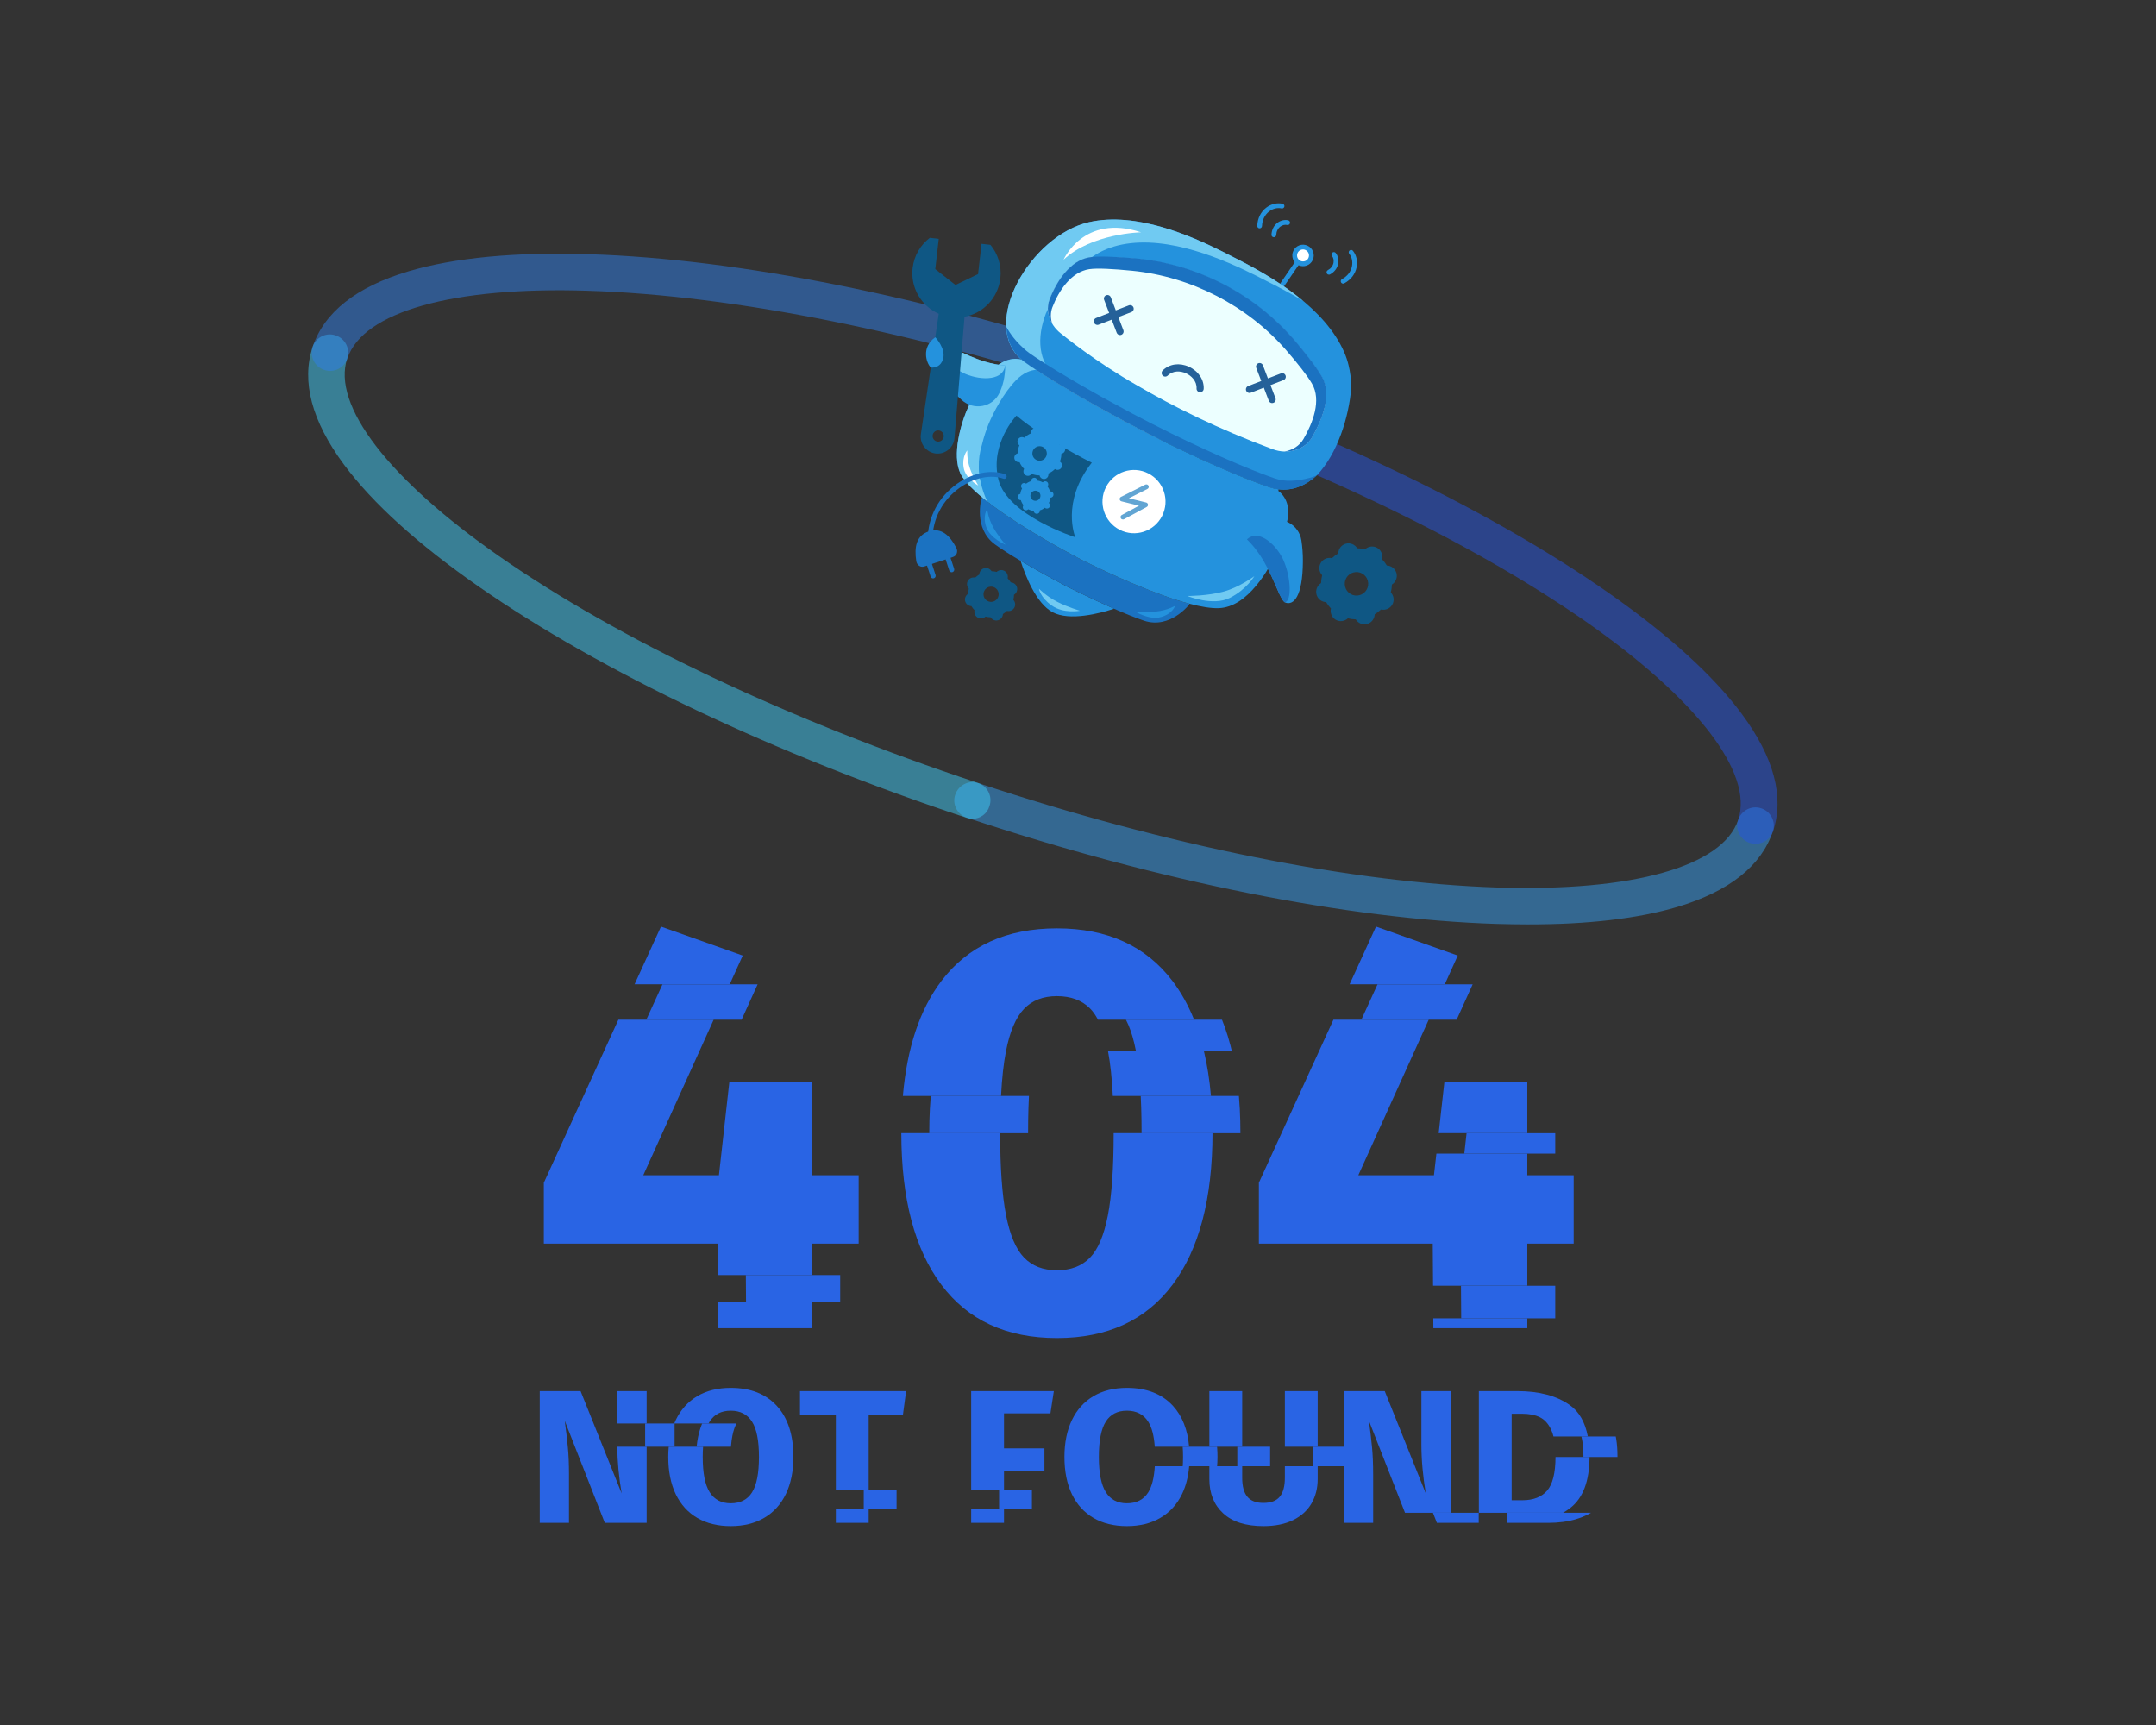 <svg xmlns="http://www.w3.org/2000/svg" xmlns:xlink="http://www.w3.org/1999/xlink" width="500" zoomAndPan="magnify" viewBox="0 0 375 300" height="400" preserveAspectRatio="xMidYMid meet" version="1.0"><rect x="0" y="0" width="375" height="300" fill="#333333" stroke="none"/><defs><filter x="0%" y="0%" width="100%" height="100%" id="id1"><feColorMatrix values="0 0 0 0 1 0 0 0 0 1 0 0 0 0 1 0 0 0 1 0" color-interpolation-filters="sRGB"/></filter><clipPath id="id2"><path d="M 94 161.145 L 150 161.145 L 150 231 L 94 231 Z M 94 161.145 " clip-rule="nonzero"/></clipPath><clipPath id="id3"><path d="M 156 161.145 L 211 161.145 L 211 233 L 156 233 Z M 156 161.145 " clip-rule="nonzero"/></clipPath><clipPath id="id4"><path d="M 218 161.145 L 274 161.145 L 274 231 L 218 231 Z M 218 161.145 " clip-rule="nonzero"/></clipPath><clipPath id="id5"><path d="M 93.852 241 L 113 241 L 113 265 L 93.852 265 Z M 93.852 241 " clip-rule="nonzero"/></clipPath><clipPath id="id6"><path d="M 116.016 241.094 L 138 241.094 L 138 265.395 L 116.016 265.395 Z M 116.016 241.094 " clip-rule="nonzero"/></clipPath><clipPath id="id7"><path d="M 185 241.094 L 207 241.094 L 207 265.395 L 185 265.395 Z M 185 241.094 " clip-rule="nonzero"/></clipPath><clipPath id="id8"><path d="M 210.32 241.793 L 229.531 241.793 L 229.531 265.395 L 210.32 265.395 Z M 210.32 241.793 " clip-rule="nonzero"/></clipPath><clipPath id="id9"><path d="M 99.246 171.188 L 139.094 171.188 L 139.094 177.336 L 99.246 177.336 Z M 154.203 190.602 L 154.434 190.602 L 154.434 197.078 L 154.203 197.078 Z M 122.262 221.746 L 154.434 221.746 L 154.434 226.441 L 122.262 226.441 Z M 122.262 221.746 " clip-rule="nonzero"/></clipPath><clipPath id="id10"><path d="M 190 177.336 L 215.91 177.336 L 215.91 182.836 L 190 182.836 Z M 161.422 190.602 L 215.91 190.602 L 215.91 197.078 L 161.422 197.078 Z M 161.422 190.602 " clip-rule="nonzero"/></clipPath><clipPath id="id11"><path d="M 231.035 171.188 L 260.172 171.188 L 260.172 177.336 L 231.035 177.336 Z M 251.191 197.078 L 276.684 197.078 L 276.684 200.633 L 251.191 200.633 Z M 224.625 223.609 L 278.781 223.609 L 278.781 229.27 L 224.625 229.27 Z M 224.625 223.609 " clip-rule="nonzero"/></clipPath><clipPath id="id12"><path d="M 110.441 247.555 L 117.41 247.555 L 117.41 251.602 L 110.441 251.602 Z M 110.441 247.555 " clip-rule="nonzero"/></clipPath><clipPath id="id13"><path d="M 121 247.555 L 131.973 247.555 L 131.973 251.602 L 121 251.602 Z M 121 247.555 " clip-rule="nonzero"/></clipPath><clipPath id="id14"><path d="M 147.836 259.203 L 162.469 259.203 L 162.469 262.441 L 147.836 262.441 Z M 147.836 259.203 " clip-rule="nonzero"/></clipPath><clipPath id="id15"><path d="M 173.645 259.203 L 184.578 259.203 L 184.578 262.441 L 173.645 262.441 Z M 173.645 259.203 " clip-rule="nonzero"/></clipPath><clipPath id="id16"><path d="M 201.578 251.602 L 212 251.602 L 212 254.996 L 201.578 254.996 Z M 201.578 251.602 " clip-rule="nonzero"/></clipPath><clipPath id="id17"><path d="M 215 251.602 L 234.074 251.602 L 234.074 254.996 L 215 254.996 Z M 215 251.602 " clip-rule="nonzero"/></clipPath><clipPath id="id18"><path d="M 246.414 263.086 L 257.477 263.086 L 257.477 265 L 246.414 265 Z M 246.414 263.086 " clip-rule="nonzero"/></clipPath><clipPath id="id19"><path d="M 271.703 249.82 L 281.352 249.82 L 281.352 253.387 L 271.703 253.387 Z M 262.016 263.086 L 280.406 263.086 L 280.406 265 L 262.016 265 Z M 262.016 263.086 " clip-rule="nonzero"/></clipPath><clipPath id="id20"><path d="M 165 135 L 309 135 L 309 160.785 L 165 160.785 Z M 165 135 " clip-rule="nonzero"/></clipPath><mask id="id21"><g filter="url(#id1)"><rect x="-37.5" width="450" fill="#000000" y="-30" height="360" fill-opacity="0.498"/></g></mask><clipPath id="id22"><path d="M 0.602 1 L 143.879 1 L 143.879 25.785 L 0.602 25.785 Z M 0.602 1 " clip-rule="nonzero"/></clipPath><clipPath id="id23"><rect x="0" width="144" y="0" height="26"/></clipPath><mask id="id24"><g filter="url(#id1)"><rect x="-37.5" width="450" fill="#000000" y="-30" height="360" fill-opacity="0.498"/></g></mask><clipPath id="id25"><path d="M 0.078 0.16 L 119.602 0.16 L 119.602 84.879 L 0.078 84.879 Z M 0.078 0.16 " clip-rule="nonzero"/></clipPath><clipPath id="id26"><rect x="0" width="120" y="0" height="85"/></clipPath><mask id="id27"><g filter="url(#id1)"><rect x="-37.5" width="450" fill="#000000" y="-30" height="360" fill-opacity="0.498"/></g></mask><clipPath id="id28"><path d="M 0.281 0.078 L 119.559 0.078 L 119.559 84.559 L 0.281 84.559 Z M 0.281 0.078 " clip-rule="nonzero"/></clipPath><clipPath id="id29"><rect x="0" width="120" y="0" height="85"/></clipPath><clipPath id="id30"><path d="M 53 43.785 L 198 43.785 L 198 70 L 53 70 Z M 53 43.785 " clip-rule="nonzero"/></clipPath><mask id="id31"><g filter="url(#id1)"><rect x="-37.5" width="450" fill="#000000" y="-30" height="360" fill-opacity="0.498"/></g></mask><clipPath id="id32"><rect x="0" width="145" y="0" height="27"/></clipPath><clipPath id="id33"><path d="M 218 35.195 L 224 35.195 L 224 40 L 218 40 Z M 218 35.195 " clip-rule="nonzero"/></clipPath><clipPath id="id34"><path d="M 158.336 41 L 175 41 L 175 79 L 158.336 79 Z M 158.336 41 " clip-rule="nonzero"/></clipPath></defs><g clip-path="url(#id2)"><path fill="#2964e4" d="M 124.941 230.988 L 141.281 230.988 L 141.281 226.441 L 124.906 226.441 Z M 141.281 204.387 L 141.281 188.254 L 126.848 188.254 L 125.047 204.387 L 111.887 204.387 L 124.133 177.336 L 107.559 177.336 L 94.59 205.691 L 94.59 216.277 L 124.832 216.277 L 124.871 221.746 L 141.281 221.746 L 141.281 216.277 L 149.348 216.277 L 149.348 204.387 Z M 114.965 161.145 L 110.371 171.184 L 126.922 171.184 L 129.184 166.184 L 114.965 161.145 " fill-opacity="1" fill-rule="nonzero"/></g><g clip-path="url(#id3)"><path fill="#2964e4" d="M 209.406 182.832 L 192.723 182.832 C 193.125 184.941 193.402 187.531 193.559 190.602 L 210.625 190.602 C 210.387 187.82 209.98 185.23 209.406 182.832 Z M 203.945 170.621 C 199.305 164.512 192.605 161.453 183.836 161.453 C 175.059 161.453 168.359 164.512 163.727 170.621 C 159.996 175.543 157.766 182.199 157.039 190.602 L 174.113 190.602 C 174.273 187.512 174.559 184.918 174.973 182.812 C 175.641 179.387 176.688 176.938 178.105 175.461 C 179.52 173.98 181.426 173.242 183.836 173.242 C 186.238 173.242 188.148 173.945 189.566 175.359 C 190.09 175.879 190.555 176.539 190.973 177.336 L 207.688 177.336 C 206.68 174.82 205.43 172.582 203.945 170.621 Z M 193.703 197.074 C 193.703 203.168 193.367 207.938 192.691 211.391 C 192.023 214.848 190.977 217.301 189.566 218.742 C 188.148 220.191 186.238 220.914 183.836 220.914 C 181.426 220.914 179.52 220.172 178.105 218.695 C 176.688 217.219 175.641 214.75 174.973 211.285 C 174.297 207.836 173.961 203.098 173.961 197.074 L 156.77 197.074 C 156.777 208.473 159.094 217.258 163.727 223.43 C 168.359 229.609 175.059 232.703 183.836 232.703 C 192.605 232.703 199.305 229.609 203.945 223.43 C 208.57 217.258 210.887 208.473 210.895 197.074 L 193.703 197.074 " fill-opacity="1" fill-rule="nonzero"/></g><g clip-path="url(#id4)"><path fill="#2964e4" d="M 239.332 161.145 L 234.742 171.184 L 251.293 171.184 L 253.555 166.184 Z M 249.297 229.27 L 249.309 230.988 L 265.648 230.988 L 265.648 229.27 Z M 265.648 204.387 L 265.648 200.633 L 249.836 200.633 L 249.41 204.387 L 236.258 204.387 L 248.504 177.336 L 231.93 177.336 L 218.961 205.691 L 218.961 216.277 L 249.203 216.277 L 249.258 223.605 L 265.648 223.605 L 265.648 216.277 L 273.715 216.277 L 273.715 204.387 Z M 251.219 188.254 L 250.234 197.074 L 265.648 197.074 L 265.648 188.254 L 251.219 188.254 " fill-opacity="1" fill-rule="nonzero"/></g><g clip-path="url(#id5)"><path fill="#2964e4" d="M 107.359 251.602 C 107.387 254.152 107.633 256.855 108.125 259.719 L 100.984 241.93 L 93.879 241.93 L 93.879 264.844 L 98.965 264.844 L 98.965 256.449 C 98.965 254.617 98.902 253.035 98.77 251.703 C 98.645 250.367 98.465 248.828 98.23 247.09 L 105.195 264.844 L 112.473 264.844 L 112.473 251.602 Z M 107.355 241.93 L 107.355 247.555 L 112.473 247.555 L 112.473 241.93 L 107.355 241.93 " fill-opacity="1" fill-rule="nonzero"/></g><g clip-path="url(#id6)"><path fill="#2964e4" d="M 135.125 244.508 C 133.211 242.414 130.535 241.367 127.098 241.367 C 124.848 241.367 122.906 241.848 121.285 242.805 C 119.656 243.766 118.41 245.148 117.539 246.953 C 117.441 247.152 117.355 247.352 117.273 247.555 L 123.242 247.555 C 123.297 247.445 123.359 247.336 123.426 247.234 C 124.227 245.969 125.449 245.336 127.098 245.336 C 128.746 245.336 129.977 245.965 130.789 247.223 C 131.602 248.48 132.008 250.527 132.008 253.371 C 132.008 256.215 131.609 258.273 130.805 259.539 C 130.004 260.809 128.773 261.438 127.098 261.438 C 125.473 261.438 124.254 260.801 123.441 259.52 C 122.629 258.246 122.227 256.191 122.227 253.371 C 122.227 252.746 122.246 252.152 122.289 251.602 L 116.316 251.602 C 116.262 252.172 116.234 252.758 116.234 253.371 C 116.234 255.91 116.672 258.074 117.539 259.871 C 118.41 261.668 119.656 263.039 121.285 263.988 C 122.906 264.934 124.848 265.41 127.098 265.41 C 129.348 265.41 131.293 264.93 132.93 263.969 C 134.566 263.012 135.816 261.629 136.691 259.824 C 137.559 258.012 138 255.859 138 253.371 C 138 249.555 137.035 246.605 135.125 244.508 " fill-opacity="1" fill-rule="nonzero"/></g><path fill="#2964e4" d="M 145.379 262.438 L 145.379 264.844 L 151.09 264.844 L 151.09 262.438 Z M 139.145 241.93 L 139.145 246.094 L 145.379 246.094 L 145.379 259.203 L 151.09 259.203 L 151.09 246.094 L 157.043 246.094 L 157.602 241.93 L 139.145 241.93 " fill-opacity="1" fill-rule="nonzero"/><path fill="#2964e4" d="M 168.918 262.438 L 168.918 264.844 L 174.629 264.844 L 174.629 262.438 Z M 182.703 245.801 L 183.297 241.93 L 168.918 241.93 L 168.918 259.203 L 174.629 259.203 L 174.629 255.754 L 181.66 255.754 L 181.66 251.887 L 174.629 251.887 L 174.629 245.801 L 182.703 245.801 " fill-opacity="1" fill-rule="nonzero"/><g clip-path="url(#id7)"><path fill="#2964e4" d="M 200.859 254.996 C 200.734 257.016 200.355 258.531 199.715 259.539 C 198.914 260.809 197.676 261.438 196.004 261.438 C 194.383 261.438 193.164 260.801 192.348 259.52 C 191.539 258.246 191.129 256.191 191.129 253.371 C 191.129 250.551 191.531 248.504 192.336 247.234 C 193.137 245.969 194.359 245.336 196.004 245.336 C 197.656 245.336 198.887 245.965 199.695 247.223 C 200.332 248.203 200.715 249.656 200.852 251.602 L 206.828 251.602 C 206.574 248.633 205.637 246.27 204.031 244.508 C 202.117 242.414 199.441 241.367 196.004 241.367 C 193.758 241.367 191.812 241.848 190.191 242.805 C 188.566 243.766 187.316 245.148 186.445 246.953 C 185.578 248.766 185.141 250.898 185.141 253.371 C 185.141 255.91 185.578 258.074 186.445 259.871 C 187.316 261.668 188.566 263.039 190.191 263.988 C 191.812 264.934 193.758 265.41 196.004 265.41 C 198.258 265.41 200.199 264.93 201.836 263.969 C 203.473 263.012 204.73 261.629 205.602 259.824 C 206.273 258.418 206.688 256.809 206.836 254.996 L 200.859 254.996 " fill-opacity="1" fill-rule="nonzero"/></g><g clip-path="url(#id8)"><path fill="#2964e4" d="M 223.48 254.996 L 223.48 257.008 C 223.48 258.488 223.184 259.586 222.59 260.297 C 222 261.016 221.051 261.375 219.75 261.375 C 218.473 261.375 217.543 261.016 216.949 260.297 C 216.355 259.586 216.059 258.488 216.059 257.008 L 216.059 254.996 L 210.348 254.996 L 210.348 257.238 C 210.348 259.73 211.152 261.715 212.754 263.191 C 214.355 264.668 216.688 265.41 219.75 265.41 C 221.793 265.41 223.523 265.055 224.941 264.352 C 226.355 263.648 227.418 262.676 228.129 261.438 C 228.832 260.203 229.188 258.809 229.188 257.238 L 229.188 254.996 Z M 223.48 241.93 L 223.48 251.602 L 229.188 251.602 L 229.188 241.93 Z M 210.348 241.93 L 210.348 251.602 L 216.059 251.602 L 216.059 241.93 L 210.348 241.93 " fill-opacity="1" fill-rule="nonzero"/></g><path fill="#2964e4" d="M 247.227 241.93 L 247.227 251.188 C 247.227 253.855 247.48 256.699 247.988 259.719 L 240.852 241.93 L 233.75 241.93 L 233.75 264.844 L 238.836 264.844 L 238.836 256.449 C 238.836 254.617 238.77 253.035 238.641 251.703 C 238.516 250.367 238.336 248.828 238.102 247.09 L 244.375 263.086 L 252.344 263.086 L 252.344 241.93 L 247.227 241.93 " fill-opacity="1" fill-rule="nonzero"/><path fill="#2964e4" d="M 270.555 253.391 C 270.543 256.191 270.051 258.141 269.094 259.238 C 268.117 260.355 266.691 260.91 264.812 260.91 L 262.926 260.91 L 262.926 245.867 L 264.738 245.867 C 265.973 245.867 267 246.07 267.836 246.477 C 268.672 246.887 269.336 247.629 269.824 248.707 C 269.973 249.035 270.102 249.406 270.199 249.816 L 276.176 249.816 C 275.703 247.324 274.656 245.504 273.043 244.363 C 270.754 242.742 267.719 241.93 263.938 241.93 L 257.223 241.93 L 257.223 263.086 L 271.875 263.086 C 272.316 262.836 272.73 262.555 273.129 262.25 C 275.34 260.535 276.457 257.578 276.473 253.391 L 270.555 253.391 " fill-opacity="1" fill-rule="nonzero"/><g clip-path="url(#id9)"><path fill="#2964e4" d="M 146.137 216.273 L 146.137 230.988 L 129.793 230.988 L 129.688 216.273 L 99.445 216.273 L 99.445 205.691 L 119.82 161.148 L 134.039 166.188 L 116.742 204.383 L 129.902 204.383 L 131.703 188.258 L 146.137 188.258 L 146.137 204.383 L 154.203 204.383 L 154.203 216.273 L 146.137 216.273 " fill-opacity="1" fill-rule="nonzero"/></g><g clip-path="url(#id10)"><path fill="#2964e4" d="M 182.961 175.457 C 181.543 176.938 180.5 179.391 179.828 182.816 C 179.156 186.242 178.82 190.98 178.82 197.027 C 178.82 203.074 179.156 207.828 179.828 211.285 C 180.5 214.746 181.543 217.215 182.961 218.695 C 184.371 220.172 186.281 220.91 188.688 220.91 C 191.094 220.91 193.004 220.191 194.422 218.746 C 195.832 217.301 196.879 214.848 197.551 211.387 C 198.223 207.926 198.559 203.141 198.559 197.027 C 198.559 190.91 198.223 186.125 197.551 182.664 C 196.879 179.207 195.832 176.77 194.422 175.359 C 193.004 173.945 191.094 173.242 188.688 173.242 C 186.281 173.242 184.371 173.98 182.961 175.457 Z M 208.801 170.621 C 213.434 176.734 215.75 185.535 215.75 197.027 C 215.75 208.449 213.434 217.25 208.801 223.43 C 204.164 229.613 197.461 232.703 188.688 232.703 C 179.918 232.703 173.211 229.613 168.578 223.43 C 163.945 217.25 161.629 208.449 161.629 197.027 C 161.629 185.535 163.945 176.734 168.578 170.621 C 173.211 164.508 179.918 161.449 188.688 161.449 C 197.461 161.449 204.164 164.508 208.801 170.621 " fill-opacity="1" fill-rule="nonzero"/></g><g clip-path="url(#id11)"><path fill="#2964e4" d="M 270.508 216.273 L 270.508 230.988 L 254.164 230.988 L 254.059 216.273 L 223.812 216.273 L 223.812 205.691 L 244.191 161.148 L 258.41 166.188 L 241.113 204.383 L 254.27 204.383 L 256.074 188.258 L 270.508 188.258 L 270.508 204.383 L 278.57 204.383 L 278.57 216.273 L 270.508 216.273 " fill-opacity="1" fill-rule="nonzero"/></g><g clip-path="url(#id12)"><path fill="#2964e4" d="M 110.051 264.844 L 103.09 247.086 C 103.32 248.828 103.5 250.367 103.629 251.703 C 103.758 253.035 103.82 254.617 103.82 256.445 L 103.82 264.844 L 98.738 264.844 L 98.738 241.93 L 105.84 241.93 L 112.977 259.719 C 112.465 256.699 112.211 253.855 112.211 251.188 L 112.211 241.93 L 117.332 241.93 L 117.332 264.844 L 110.051 264.844 " fill-opacity="1" fill-rule="nonzero"/></g><g clip-path="url(#id13)"><path fill="#2964e4" d="M 128.281 247.238 C 127.48 248.504 127.082 250.551 127.082 253.371 C 127.082 256.191 127.484 258.242 128.297 259.52 C 129.109 260.801 130.328 261.441 131.953 261.441 C 133.625 261.441 134.863 260.805 135.664 259.539 C 136.465 258.27 136.863 256.215 136.863 253.371 C 136.863 250.527 136.457 248.477 135.645 247.219 C 134.832 245.965 133.602 245.336 131.953 245.336 C 130.305 245.336 129.082 245.969 128.281 247.238 Z M 139.98 244.508 C 141.895 246.605 142.852 249.559 142.852 253.371 C 142.852 255.863 142.418 258.012 141.547 259.82 C 140.676 261.629 139.422 263.012 137.785 263.969 C 136.148 264.93 134.207 265.406 131.953 265.406 C 129.703 265.406 127.766 264.934 126.141 263.988 C 124.516 263.039 123.266 261.668 122.395 259.871 C 121.527 258.07 121.09 255.906 121.09 253.371 C 121.09 250.902 121.527 248.766 122.395 246.957 C 123.266 245.148 124.516 243.766 126.141 242.805 C 127.766 241.848 129.703 241.367 131.953 241.367 C 135.391 241.367 138.066 242.414 139.98 244.508 " fill-opacity="1" fill-rule="nonzero"/></g><g clip-path="url(#id14)"><path fill="#2964e4" d="M 155.945 246.098 L 155.945 264.844 L 150.234 264.844 L 150.234 246.098 L 144 246.098 L 144 241.93 L 162.457 241.93 L 161.898 246.098 L 155.945 246.098 " fill-opacity="1" fill-rule="nonzero"/></g><g clip-path="url(#id15)"><path fill="#2964e4" d="M 179.484 245.801 L 179.484 251.883 L 186.516 251.883 L 186.516 255.75 L 179.484 255.75 L 179.484 264.844 L 173.773 264.844 L 173.773 241.93 L 188.152 241.93 L 187.562 245.801 L 179.484 245.801 " fill-opacity="1" fill-rule="nonzero"/></g><g clip-path="url(#id16)"><path fill="#2964e4" d="M 197.188 247.238 C 196.387 248.504 195.988 250.551 195.988 253.371 C 195.988 256.191 196.391 258.242 197.207 259.52 C 198.02 260.801 199.238 261.441 200.863 261.441 C 202.531 261.441 203.77 260.805 204.57 259.539 C 205.371 258.27 205.773 256.215 205.773 253.371 C 205.773 250.527 205.367 248.477 204.551 247.219 C 203.742 245.965 202.512 245.336 200.863 245.336 C 199.215 245.336 197.988 245.969 197.188 247.238 Z M 208.887 244.508 C 210.805 246.605 211.762 249.559 211.762 253.371 C 211.762 255.863 211.324 258.012 210.453 259.82 C 209.586 261.629 208.332 263.012 206.691 263.969 C 205.059 264.93 203.113 265.406 200.863 265.406 C 198.609 265.406 196.672 264.934 195.047 263.988 C 193.422 263.039 192.176 261.668 191.305 259.871 C 190.434 258.07 190 255.906 190 253.371 C 190 250.902 190.434 248.766 191.305 246.957 C 192.176 245.148 193.422 243.766 195.047 242.805 C 196.672 241.848 198.609 241.367 200.863 241.367 C 204.297 241.367 206.973 242.414 208.887 244.508 " fill-opacity="1" fill-rule="nonzero"/></g><g clip-path="url(#id17)"><path fill="#2964e4" d="M 232.984 261.441 C 232.273 262.676 231.215 263.645 229.797 264.352 C 228.379 265.055 226.652 265.406 224.609 265.406 C 221.543 265.406 219.211 264.668 217.609 263.191 C 216.008 261.715 215.207 259.73 215.207 257.238 L 215.207 241.93 L 220.918 241.93 L 220.918 257.008 C 220.918 258.484 221.215 259.582 221.805 260.297 C 222.398 261.016 223.332 261.375 224.609 261.375 C 225.906 261.375 226.855 261.016 227.445 260.297 C 228.039 259.582 228.336 258.484 228.336 257.008 L 228.336 241.93 L 234.047 241.93 L 234.047 257.238 C 234.047 258.805 233.691 260.203 232.984 261.441 " fill-opacity="1" fill-rule="nonzero"/></g><g clip-path="url(#id18)"><path fill="#2964e4" d="M 249.922 264.844 L 242.957 247.086 C 243.191 248.828 243.371 250.367 243.496 251.703 C 243.625 253.035 243.688 254.617 243.688 256.445 L 243.688 264.844 L 238.605 264.844 L 238.605 241.93 L 245.707 241.93 L 252.848 259.719 C 252.336 256.699 252.082 253.855 252.082 251.188 L 252.082 241.93 L 257.199 241.93 L 257.199 264.844 L 249.922 264.844 " fill-opacity="1" fill-rule="nonzero"/></g><g clip-path="url(#id19)"><path fill="#2964e4" d="M 267.785 260.91 L 269.664 260.91 C 271.543 260.91 272.973 260.352 273.949 259.242 C 274.922 258.129 275.41 256.137 275.41 253.273 C 275.41 251.309 275.164 249.789 274.68 248.707 C 274.191 247.629 273.531 246.883 272.695 246.477 C 271.859 246.07 270.824 245.863 269.594 245.863 L 267.785 245.863 Z M 277.898 244.359 C 280.184 245.98 281.332 248.949 281.332 253.273 C 281.332 257.527 280.215 260.52 277.988 262.25 C 275.758 263.98 272.867 264.844 269.316 264.844 L 262.074 264.844 L 262.074 241.93 L 268.793 241.93 C 272.578 241.93 275.613 242.738 277.898 244.359 " fill-opacity="1" fill-rule="nonzero"/></g><g clip-path="url(#id20)"><g mask="url(#id21)"><g transform="matrix(1, 0, 0, 1, 165, 135)"><g clip-path="url(#id23)"><g clip-path="url(#id22)"><path fill="#359dee" d="M 100.723 25.777 C 98.969 25.777 97.152 25.746 95.305 25.684 C 69.27 24.855 36.547 18.305 3.156 7.203 C 1.496 6.664 0.574 4.848 1.148 3.195 C 1.719 1.543 3.504 0.617 5.16 1.191 C 37.98 12.07 70.066 18.527 95.496 19.352 C 118.98 20.086 134.625 15.695 137.332 7.586 C 137.875 5.93 139.691 5.008 141.348 5.582 C 143.004 6.121 143.93 7.934 143.355 9.59 C 141.348 15.602 135.77 20.02 126.754 22.727 C 119.902 24.762 111.141 25.777 100.723 25.777 Z M 100.723 25.777 " fill-opacity="1" fill-rule="nonzero"/></g></g></g></g></g><g mask="url(#id24)"><g transform="matrix(1, 0, 0, 1, 190, 62)"><g clip-path="url(#id26)"><g clip-path="url(#id25)"><path fill="#2554e1" d="M 115.359 84.75 C 115.039 84.75 114.691 84.688 114.34 84.594 C 112.684 84.051 111.758 82.238 112.332 80.586 C 115.039 72.441 105.133 59.594 85.887 46.137 C 65.016 31.602 35.445 17.605 2.625 6.695 C 0.969 6.156 0.043 4.344 0.617 2.688 C 1.16 1.035 2.977 0.113 4.633 0.684 C 38.027 11.723 68.168 26.035 89.52 40.922 C 100.066 48.27 107.934 55.395 112.938 62.137 C 118.547 69.707 120.395 76.578 118.387 82.59 C 117.941 83.895 116.699 84.75 115.359 84.75 Z M 115.359 84.75 " fill-opacity="1" fill-rule="nonzero"/></g></g></g></g><g mask="url(#id27)"><g transform="matrix(1, 0, 0, 1, 53, 58)"><g clip-path="url(#id29)"><g clip-path="url(#id28)"><path fill="#3ecaf6" d="M 116.141 84.395 C 115.824 84.395 115.473 84.332 115.121 84.234 C 81.73 73.168 51.586 58.852 30.238 44 C 19.691 36.652 11.82 29.527 6.816 22.785 C 1.211 15.215 -0.605 8.344 1.371 2.332 C 1.91 0.676 3.727 -0.246 5.383 0.328 C 7.039 0.867 7.965 2.68 7.391 4.336 C 4.684 12.445 14.594 25.328 33.84 38.75 C 54.707 53.285 84.277 67.281 117.098 78.16 C 118.754 78.699 119.68 80.512 119.105 82.168 C 118.723 83.535 117.48 84.395 116.141 84.395 Z M 116.141 84.395 " fill-opacity="1" fill-rule="nonzero"/></g></g></g></g><g clip-path="url(#id30)"><g mask="url(#id31)"><g transform="matrix(1, 0, 0, 1, 53, 43)"><g clip-path="url(#id32)"><path fill="#2e7fe9" d="M 140.613 25.855 C 140.293 25.855 139.945 25.793 139.594 25.695 C 106.773 14.82 74.688 8.363 49.262 7.566 C 25.777 6.805 10.133 11.223 7.422 19.336 C 6.883 20.988 5.066 21.91 3.41 21.34 C 1.719 20.797 0.828 18.984 1.371 17.332 C 3.375 11.32 8.953 6.898 18.004 4.195 C 26.031 1.809 36.609 0.793 49.484 1.207 C 75.516 2.031 108.238 8.586 141.633 19.652 C 143.289 20.195 144.215 22.008 143.641 23.66 C 143.195 24.996 141.953 25.855 140.613 25.855 Z M 140.613 25.855 " fill-opacity="1" fill-rule="nonzero"/></g></g></g></g><path fill="#0f5784" d="M 242.891 99.68 C 242.68 98.895 241.984 98.379 241.219 98.352 C 241.215 98.352 241.215 98.348 241.211 98.344 C 240.98 97.957 240.703 97.594 240.387 97.262 C 240.383 97.262 240.383 97.258 240.379 97.258 C 240.559 96.504 240.246 95.695 239.547 95.285 C 238.844 94.879 237.988 95.008 237.43 95.535 C 237.426 95.535 237.422 95.535 237.418 95.535 C 236.977 95.422 236.523 95.359 236.074 95.352 C 236.07 95.352 236.066 95.352 236.062 95.352 C 235.66 94.695 234.871 94.344 234.09 94.555 C 233.305 94.762 232.793 95.461 232.77 96.234 C 232.766 96.238 232.762 96.238 232.762 96.238 C 232.375 96.473 232.012 96.75 231.684 97.066 C 231.68 97.07 231.68 97.07 231.676 97.074 C 230.93 96.895 230.121 97.207 229.715 97.91 C 229.309 98.617 229.438 99.477 229.965 100.039 C 229.965 100.043 229.965 100.043 229.965 100.047 C 229.852 100.492 229.793 100.945 229.781 101.398 C 229.781 101.398 229.781 101.402 229.781 101.406 C 229.125 101.812 228.777 102.605 228.984 103.391 C 229.191 104.176 229.887 104.691 230.656 104.719 C 230.656 104.719 230.66 104.723 230.66 104.727 C 230.891 105.113 231.168 105.477 231.488 105.809 C 231.488 105.809 231.492 105.812 231.492 105.812 C 231.316 106.566 231.629 107.375 232.328 107.785 C 233.027 108.191 233.887 108.062 234.445 107.531 C 234.449 107.531 234.453 107.535 234.453 107.535 C 234.898 107.648 235.352 107.707 235.801 107.719 C 235.805 107.719 235.809 107.719 235.809 107.719 C 236.215 108.375 237.004 108.723 237.785 108.516 C 238.566 108.309 239.082 107.609 239.105 106.836 C 239.109 106.836 239.113 106.836 239.113 106.832 C 239.5 106.602 239.863 106.32 240.191 106.004 C 240.195 106 240.195 105.996 240.199 105.996 C 240.945 106.176 241.754 105.863 242.16 105.156 C 242.566 104.453 242.438 103.594 241.91 103.031 C 241.91 103.027 241.91 103.027 241.91 103.023 C 242.023 102.578 242.086 102.125 242.094 101.672 C 242.094 101.668 242.094 101.664 242.094 101.664 C 242.75 101.258 243.098 100.461 242.891 99.68 Z M 234.172 100.508 C 234.738 99.531 235.988 99.199 236.961 99.766 C 237.934 100.332 238.266 101.582 237.699 102.562 C 237.137 103.539 235.887 103.871 234.914 103.305 C 233.941 102.738 233.609 101.484 234.172 100.508 Z M 234.172 100.508 " fill-opacity="1" fill-rule="nonzero"/><path fill="#0f5784" d="M 176.887 102.145 C 176.754 101.637 176.305 101.305 175.805 101.285 C 175.805 101.285 175.805 101.281 175.801 101.281 C 175.652 101.031 175.473 100.793 175.266 100.578 C 175.266 100.578 175.262 100.578 175.262 100.578 C 175.379 100.09 175.176 99.562 174.723 99.301 C 174.266 99.035 173.711 99.117 173.348 99.461 C 173.348 99.461 173.344 99.461 173.344 99.461 C 173.055 99.387 172.762 99.348 172.469 99.34 C 172.469 99.34 172.465 99.344 172.465 99.34 C 172.203 98.914 171.691 98.688 171.184 98.824 C 170.676 98.961 170.344 99.414 170.328 99.914 C 170.324 99.914 170.324 99.918 170.324 99.918 C 170.07 100.066 169.84 100.246 169.625 100.453 C 169.625 100.457 169.621 100.457 169.621 100.457 C 169.137 100.34 168.613 100.543 168.348 101 C 168.086 101.457 168.168 102.016 168.512 102.379 C 168.512 102.383 168.512 102.383 168.508 102.387 C 168.438 102.676 168.398 102.969 168.391 103.262 C 168.391 103.262 168.395 103.266 168.395 103.266 C 167.969 103.527 167.742 104.043 167.875 104.555 C 168.012 105.062 168.461 105.395 168.961 105.414 C 168.961 105.414 168.961 105.414 168.961 105.418 C 169.113 105.668 169.293 105.906 169.496 106.117 C 169.5 106.121 169.5 106.121 169.504 106.125 C 169.387 106.609 169.59 107.137 170.043 107.398 C 170.496 107.664 171.051 107.582 171.414 107.238 C 171.418 107.238 171.418 107.238 171.422 107.238 C 171.707 107.312 172 107.352 172.293 107.355 C 172.297 107.355 172.297 107.355 172.301 107.355 C 172.562 107.781 173.074 108.008 173.582 107.875 C 174.086 107.738 174.422 107.285 174.438 106.785 C 174.438 106.785 174.441 106.785 174.441 106.785 C 174.691 106.633 174.926 106.453 175.141 106.246 C 175.141 106.242 175.141 106.242 175.145 106.242 C 175.629 106.359 176.152 106.152 176.414 105.699 C 176.68 105.242 176.594 104.684 176.254 104.32 C 176.254 104.316 176.254 104.316 176.254 104.312 C 176.328 104.023 176.367 103.73 176.371 103.438 C 176.375 103.438 176.371 103.434 176.371 103.434 C 176.797 103.172 177.023 102.656 176.887 102.145 Z M 171.238 102.684 C 171.605 102.051 172.414 101.836 173.043 102.203 C 173.676 102.57 173.891 103.379 173.523 104.016 C 173.16 104.648 172.352 104.863 171.719 104.496 C 171.09 104.129 170.871 103.316 171.238 102.684 Z M 171.238 102.684 " fill-opacity="1" fill-rule="nonzero"/><path fill="#ffffff" d="M 227.957 45.039 C 227.617 45.766 226.758 46.082 226.027 45.742 C 225.301 45.406 224.984 44.539 225.324 43.805 C 225.664 43.078 226.527 42.762 227.254 43.105 C 227.977 43.441 228.293 44.309 227.957 45.039 Z M 227.957 45.039 " fill-opacity="1" fill-rule="nonzero"/><path fill="#2492dd" d="M 225.789 46.09 C 224.902 45.637 224.523 44.547 224.949 43.629 C 225.387 42.691 226.5 42.289 227.43 42.727 C 227.879 42.938 228.223 43.312 228.391 43.781 C 228.562 44.25 228.543 44.762 228.332 45.215 C 228.121 45.668 227.75 46.012 227.281 46.184 C 226.812 46.355 226.305 46.332 225.852 46.121 C 225.832 46.109 225.809 46.102 225.789 46.09 Z M 227.113 43.5 C 227.102 43.492 227.09 43.488 227.078 43.48 C 226.562 43.238 225.941 43.461 225.699 43.98 C 225.457 44.504 225.684 45.133 226.199 45.367 C 226.453 45.484 226.734 45.496 226.996 45.402 C 227.258 45.305 227.465 45.113 227.578 44.863 C 227.695 44.609 227.707 44.328 227.613 44.066 C 227.523 43.82 227.344 43.617 227.113 43.5 Z M 227.113 43.5 " fill-opacity="1" fill-rule="nonzero"/><path fill="#2492dd" d="M 222.871 49.848 C 222.855 49.84 222.84 49.832 222.824 49.82 C 222.633 49.691 222.586 49.43 222.715 49.242 L 225.367 45.359 C 225.496 45.172 225.758 45.121 225.945 45.254 C 226.133 45.383 226.18 45.641 226.051 45.832 L 223.398 49.711 C 223.281 49.887 223.055 49.941 222.871 49.848 Z M 222.871 49.848 " fill-opacity="1" fill-rule="nonzero"/><path fill="#2492dd" d="M 230.957 47.723 C 230.887 47.684 230.824 47.625 230.781 47.551 C 230.672 47.348 230.75 47.094 230.949 46.984 C 231.48 46.699 231.832 46.246 231.938 45.715 C 232.023 45.27 231.93 44.824 231.68 44.516 C 231.535 44.336 231.562 44.074 231.742 43.93 C 231.918 43.785 232.18 43.812 232.324 43.988 C 232.727 44.488 232.887 45.195 232.75 45.879 C 232.594 46.656 232.094 47.312 231.344 47.719 C 231.219 47.785 231.074 47.781 230.957 47.723 Z M 230.957 47.723 " fill-opacity="1" fill-rule="nonzero"/><path fill="#2492dd" d="M 233.426 49.277 C 233.355 49.242 233.293 49.184 233.25 49.105 C 233.141 48.902 233.219 48.648 233.418 48.539 C 234.348 48.039 234.965 47.246 235.152 46.305 C 235.309 45.508 235.133 44.699 234.68 44.141 C 234.535 43.965 234.562 43.703 234.738 43.555 C 234.918 43.41 235.18 43.438 235.324 43.617 C 235.93 44.367 236.172 45.434 235.965 46.469 C 235.727 47.656 234.961 48.656 233.812 49.273 C 233.688 49.34 233.543 49.34 233.426 49.277 Z M 233.426 49.277 " fill-opacity="1" fill-rule="nonzero"/><path fill="#2492dd" d="M 221.375 41.211 C 221.238 41.141 221.145 40.992 221.152 40.824 C 221.188 39.965 221.555 39.23 222.184 38.746 C 222.738 38.328 223.441 38.164 224.062 38.309 C 224.285 38.363 224.426 38.586 224.371 38.812 C 224.32 39.035 224.098 39.172 223.875 39.121 C 223.488 39.031 223.043 39.141 222.688 39.41 C 222.254 39.738 222.004 40.254 221.98 40.859 C 221.969 41.09 221.777 41.266 221.547 41.258 C 221.484 41.254 221.43 41.238 221.375 41.211 Z M 221.375 41.211 " fill-opacity="1" fill-rule="nonzero"/><g clip-path="url(#id33)"><path fill="#2492dd" d="M 218.902 39.664 C 218.762 39.59 218.668 39.441 218.676 39.273 C 218.73 37.965 219.285 36.84 220.246 36.105 C 221.082 35.465 222.145 35.215 223.082 35.434 C 223.305 35.484 223.445 35.707 223.395 35.93 C 223.34 36.156 223.117 36.297 222.895 36.242 C 222.195 36.078 221.391 36.277 220.75 36.766 C 219.988 37.348 219.547 38.25 219.504 39.309 C 219.492 39.539 219.301 39.715 219.07 39.707 C 219.012 39.703 218.953 39.688 218.902 39.664 Z M 218.902 39.664 " fill-opacity="1" fill-rule="nonzero"/></g><path fill="#2492dd" d="M 185.664 102.051 C 185.664 102.051 189.742 104.098 193.77 105.867 C 191.367 106.652 186.059 108.074 183.066 106.465 C 180.227 104.938 178.348 100.133 177.508 97.531 C 181.395 99.828 185.664 102.051 185.664 102.051 Z M 185.664 102.051 " fill-opacity="1" fill-rule="nonzero"/><path fill="#1b72c1" d="M 188.266 97.43 C 193.398 99.992 201.094 103.469 206.879 104.996 L 206.84 105.141 C 206.84 105.141 203.543 109.426 199.023 107.957 C 197.574 107.484 195.676 106.707 193.77 105.867 C 189.742 104.098 185.664 102.051 185.664 102.051 C 185.664 102.051 181.395 99.828 177.508 97.531 C 175.824 96.535 174.215 95.523 173.055 94.68 C 169.211 91.875 170.723 86.676 170.723 86.676 L 170.852 86.523 C 175.512 90.387 183.047 94.707 188.207 97.398 C 188.227 97.414 188.246 97.418 188.266 97.43 Z M 188.266 97.43 " fill-opacity="1" fill-rule="nonzero"/><path fill="#2492dd" d="M 235.035 67.387 C 235.02 66.035 234.859 64.715 234.547 63.461 C 234.367 62.727 234.133 62.023 233.844 61.348 C 230.496 53.551 221.344 48.258 216.121 45.527 C 215.492 45.203 213.191 44.027 212.539 43.703 C 207.262 41.066 197.641 36.77 189.41 38.637 C 179.234 40.945 170.336 56.375 177.719 62.566 C 177.723 62.57 177.723 62.57 177.723 62.57 C 177.875 62.699 178.035 62.828 178.203 62.945 C 180.828 64.832 185.316 67.586 190.488 70.484 C 190.609 70.551 190.723 70.617 190.844 70.684 L 196.109 73.551 C 197.305 74.184 198.512 74.812 199.723 75.426 C 208.004 79.637 216.301 83.23 220.863 84.754 C 221.375 84.922 221.883 85.035 222.383 85.094 C 224.82 85.398 227.094 84.438 229.016 82.695 C 232.602 78.949 234.613 72.645 235.035 67.387 Z M 235.035 67.387 " fill-opacity="1" fill-rule="nonzero"/><path fill="#2492dd" d="M 223.957 90.305 C 224.613 86.801 222.348 85.383 222.348 85.383 L 222.383 85.094 C 221.883 85.035 221.375 84.922 220.863 84.754 C 216.301 83.23 208.004 79.637 199.723 75.426 C 198.512 74.812 197.305 74.184 196.109 73.551 L 190.844 70.684 C 190.723 70.617 190.609 70.551 190.488 70.484 C 185.316 67.586 180.828 64.832 178.203 62.945 C 178.035 62.828 177.875 62.699 177.723 62.57 C 177.723 62.57 177.723 62.57 177.719 62.566 C 177.605 62.527 175.297 61.738 172.84 64.137 C 170.637 66.289 168.828 69.684 167.984 71.789 C 166.945 74.383 165.418 79.984 167.391 82.953 C 168.117 84.043 169.332 85.258 170.852 86.523 C 175.512 90.387 183.047 94.703 188.211 97.398 C 188.227 97.414 188.246 97.418 188.266 97.426 C 193.398 99.992 201.094 103.469 206.879 104.992 C 208.879 105.523 210.656 105.82 212.016 105.766 C 214.473 105.66 216.652 104.062 218.461 101.887 C 219.27 100.918 220.031 99.855 220.652 98.723 C 221.984 96.289 223.477 92.855 223.957 90.305 Z M 223.957 90.305 " fill-opacity="1" fill-rule="nonzero"/><path fill="#70caf2" d="M 170.535 83.668 C 170.312 82.918 170.234 82.07 170.25 81.184 C 170.215 79.898 170.398 78.648 170.762 77.461 C 171.102 76.035 171.547 74.727 171.926 73.801 C 172.781 71.707 174.586 68.309 176.723 66.121 C 178.066 64.75 179.332 64.375 180.203 64.316 C 179.457 63.824 178.781 63.363 178.203 62.945 C 178.035 62.828 177.875 62.699 177.723 62.57 C 177.723 62.57 177.723 62.57 177.719 62.566 C 177.605 62.527 175.297 61.738 172.84 64.137 C 170.637 66.289 168.828 69.684 167.984 71.789 C 166.945 74.383 165.418 79.984 167.391 82.953 C 168.117 84.043 169.332 85.258 170.852 86.523 C 171.133 86.754 171.426 86.988 171.727 87.223 C 171.184 86.109 170.785 84.918 170.535 83.668 Z M 170.535 83.668 " fill-opacity="1" fill-rule="nonzero"/><path fill="#70caf2" d="M 197.168 73.922 C 197.047 73.855 196.926 73.789 196.805 73.723 C 191.543 70.785 186.969 68.004 184.289 66.105 C 184.121 65.984 183.957 65.855 183.801 65.727 C 183.801 65.727 183.801 65.727 183.797 65.727 C 180.52 63.035 180.297 58.703 181.922 54.496 C 184.367 49.242 187.613 46.395 189.906 44.734 C 191.477 43.594 193.293 42.902 195.105 42.535 C 203.352 40.871 213.121 45.262 218.488 47.945 C 219.148 48.273 221.488 49.473 222.129 49.805 C 223.449 50.492 225.016 51.34 226.676 52.344 C 223.051 49.305 218.992 47.031 216.121 45.531 C 215.492 45.203 213.191 44.027 212.539 43.703 C 207.262 41.066 197.641 36.77 189.41 38.637 C 179.234 40.945 170.336 56.375 177.719 62.566 C 177.723 62.57 177.723 62.57 177.723 62.57 C 177.875 62.699 178.035 62.828 178.203 62.945 C 180.828 64.836 185.316 67.586 190.488 70.488 C 190.605 70.555 190.723 70.617 190.844 70.684 L 196.109 73.551 C 197.305 74.184 198.512 74.812 199.723 75.426 C 200.629 75.887 201.531 76.34 202.434 76.785 Z M 197.168 73.922 " fill-opacity="1" fill-rule="nonzero"/><path fill="#1b72c1" d="M 223.168 83.543 C 222.672 83.473 222.172 83.355 221.66 83.18 C 217.117 81.625 208.832 78.004 200.551 73.793 C 199.34 73.176 198.133 72.547 196.938 71.918 L 191.668 69.059 C 191.547 68.992 191.434 68.926 191.312 68.859 C 186.137 65.973 181.637 63.238 179 61.375 C 178.832 61.258 178.672 61.133 178.52 61.004 C 178.52 61.004 178.52 61.004 178.516 61 C 178.293 60.82 178.086 60.633 177.895 60.438 C 176.75 59.414 175.781 58.195 175.023 56.832 C 175.129 59.07 175.953 61.086 177.719 62.566 C 177.723 62.57 177.723 62.57 177.723 62.57 C 177.875 62.699 178.035 62.828 178.203 62.945 C 180.828 64.836 185.316 67.586 190.488 70.488 C 190.605 70.555 190.723 70.617 190.844 70.684 L 196.109 73.551 C 197.305 74.184 198.512 74.812 199.723 75.426 C 208.004 79.637 216.301 83.23 220.863 84.754 C 221.375 84.922 221.883 85.035 222.383 85.094 C 224.824 85.398 227.09 84.438 229.008 82.695 C 227.547 83.301 225.047 83.809 223.168 83.543 Z M 223.168 83.543 " fill-opacity="1" fill-rule="nonzero"/><path fill="#2492dd" d="M 216.887 93.801 C 217.738 94.621 218.465 95.535 219.094 96.465 C 221.34 99.805 222.316 103.453 223.246 104.539 C 223.281 104.574 223.316 104.609 223.348 104.645 C 223.367 104.664 223.391 104.684 223.414 104.703 C 223.441 104.723 223.461 104.742 223.488 104.762 C 223.488 104.758 223.492 104.762 223.496 104.758 C 223.531 104.781 223.57 104.797 223.605 104.809 C 224.941 105.277 226.586 103.922 226.617 97.57 C 226.621 96.262 226.52 95.059 226.355 93.973 C 225.941 91.277 223.082 89.652 220.625 90.805 C 219.402 91.379 218.094 92.305 216.887 93.801 Z M 216.887 93.801 " fill-opacity="1" fill-rule="nonzero"/><path fill="#1b72c1" d="M 216.945 93.75 L 216.887 93.801 C 217.738 94.621 218.465 95.535 219.094 96.465 C 221.34 99.805 222.316 103.453 223.246 104.539 C 223.281 104.574 223.316 104.609 223.348 104.645 C 223.367 104.664 223.391 104.684 223.414 104.703 C 223.441 104.723 223.461 104.742 223.488 104.762 C 223.488 104.758 223.492 104.762 223.496 104.758 C 224.707 104.473 224.543 100.426 223.25 97.457 C 222.191 95.027 219.105 91.887 216.945 93.75 Z M 216.945 93.75 " fill-opacity="1" fill-rule="nonzero"/><path fill="#ffffff" d="M 198.469 40.395 C 198.469 40.395 189.883 40.574 184.988 45.164 C 184.988 45.164 188.484 37.113 198.469 40.395 Z M 198.469 40.395 " fill-opacity="1" fill-rule="nonzero"/><path fill="#70caf2" d="M 206.516 103.648 C 206.516 103.648 210.957 105.473 213.914 103.98 C 216.867 102.484 218.172 100.203 218.172 100.203 C 218.172 100.203 215.617 102.102 212.914 102.859 C 210.031 103.668 206.516 103.648 206.516 103.648 Z M 206.516 103.648 " fill-opacity="1" fill-rule="nonzero"/><path fill="#ffffff" d="M 170.145 84.43 C 170.145 84.43 167.906 83.27 167.602 81.281 C 167.305 79.328 168.246 78.332 168.246 78.332 C 168.246 78.332 168.125 79.758 168.699 81.441 C 169.203 82.93 170.145 84.43 170.145 84.43 Z M 170.145 84.43 " fill-opacity="1" fill-rule="nonzero"/><path fill="#2492dd" d="M 197.414 106.336 C 197.414 106.336 199.906 107.914 201.984 107.301 C 204.023 106.695 204.383 105.363 204.383 105.363 C 204.383 105.363 203.105 106.121 201.152 106.344 C 199.422 106.539 197.414 106.336 197.414 106.336 Z M 197.414 106.336 " fill-opacity="1" fill-rule="nonzero"/><path fill="#2492dd" d="M 174.902 94.73 C 174.902 94.73 172.23 93.668 171.535 91.637 C 170.855 89.641 171.711 88.562 171.711 88.562 C 171.711 88.562 171.836 90.039 172.77 91.738 C 173.598 93.238 174.902 94.73 174.902 94.73 Z M 174.902 94.73 " fill-opacity="1" fill-rule="nonzero"/><path fill="#70caf2" d="M 187.84 106.215 C 187.84 106.215 185.008 106.773 182.934 105.309 C 180.891 103.867 180.715 102.391 180.715 102.391 C 180.715 102.391 181.934 103.672 183.941 104.691 C 185.715 105.598 187.84 106.215 187.84 106.215 Z M 187.84 106.215 " fill-opacity="1" fill-rule="nonzero"/><path fill="#ffffff" d="M 199.727 82.332 C 202.426 83.711 203.5 87.027 202.125 89.734 C 200.754 92.441 197.453 93.52 194.754 92.141 C 192.055 90.762 190.98 87.445 192.352 84.738 C 193.727 82.031 197.027 80.953 199.727 82.332 Z M 199.727 82.332 " fill-opacity="1" fill-rule="nonzero"/><path fill="#62a5d3" d="M 195.125 90.301 C 195.051 90.262 194.988 90.203 194.949 90.125 C 194.84 89.922 194.914 89.672 195.117 89.562 L 198.113 87.945 L 195.062 87.191 C 194.895 87.148 194.77 87.008 194.75 86.832 C 194.73 86.66 194.82 86.492 194.977 86.414 L 199.203 84.285 C 199.41 84.184 199.66 84.266 199.762 84.473 C 199.863 84.68 199.781 84.93 199.578 85.031 L 196.355 86.652 L 199.359 87.395 C 199.527 87.434 199.648 87.574 199.672 87.746 C 199.691 87.918 199.609 88.082 199.457 88.164 L 195.512 90.297 C 195.387 90.363 195.242 90.359 195.125 90.301 Z M 195.125 90.301 " fill-opacity="1" fill-rule="nonzero"/><path fill="#ecffff" d="M 229.918 65.629 C 231.66 68.738 229.941 73.012 228.207 76.023 C 226.941 78.227 224.062 79.121 221.383 78.129 C 211.77 74.566 203.906 70.617 197.785 67.027 C 190.562 62.906 185.199 58.547 184.41 57.906 C 182.555 56.402 181.809 54.059 182.586 52.074 C 183.844 48.832 186.172 45.391 189.445 44.828 C 190.879 44.582 193.867 44.707 197.273 44.996 C 208.043 45.906 218.32 51.199 225.312 59.465 C 227.324 61.848 229.055 64.082 229.918 65.629 Z M 229.918 65.629 " fill-opacity="1" fill-rule="nonzero"/><path fill="#1b72c1" d="M 229.969 65.578 C 229.105 64.027 227.375 61.785 225.359 59.398 C 218.367 51.113 208.078 45.812 197.289 44.91 C 193.875 44.625 190.883 44.504 189.445 44.754 C 186.164 45.324 183.832 48.777 182.562 52.031 C 182.02 53.422 182.219 54.988 183.02 56.32 C 182.699 55.363 182.691 54.355 183.043 53.438 C 184.195 50.449 186.352 47.289 189.453 46.812 C 190.816 46.602 193.652 46.762 196.891 47.082 C 207.133 48.086 216.973 53.152 223.73 60.926 C 225.676 63.168 227.352 65.266 228.195 66.719 C 229.895 69.629 228.324 73.57 226.723 76.344 C 226.031 77.539 224.805 78.297 223.387 78.527 C 225.406 78.602 227.281 77.684 228.242 76.012 C 229.98 72.984 231.707 68.699 229.969 65.578 Z M 229.969 65.578 " fill-opacity="1" fill-rule="nonzero"/><path fill="#256199" d="M 208.742 68.215 C 208.73 68.215 208.719 68.215 208.711 68.215 C 208.367 68.195 208.102 67.902 208.121 67.559 C 208.188 66.254 207.172 65.316 206.277 64.914 C 205.355 64.5 204.043 64.391 203.105 65.316 C 202.859 65.559 202.469 65.555 202.227 65.312 C 201.984 65.066 201.988 64.668 202.23 64.426 C 203.391 63.281 205.137 63.031 206.785 63.777 C 208.434 64.52 209.445 66.031 209.363 67.621 C 209.348 67.957 209.07 68.215 208.742 68.215 Z M 208.742 68.215 " fill-opacity="1" fill-rule="nonzero"/><path fill="#256199" d="M 190.871 56.508 C 190.621 56.508 190.387 56.355 190.289 56.105 C 190.168 55.785 190.328 55.426 190.648 55.301 L 196.344 53.105 C 196.664 52.984 197.023 53.145 197.148 53.465 C 197.27 53.789 197.109 54.148 196.789 54.273 L 191.094 56.465 C 191.02 56.496 190.945 56.508 190.871 56.508 Z M 190.871 56.508 " fill-opacity="1" fill-rule="nonzero"/><path fill="#256199" d="M 194.809 58.27 C 194.562 58.27 194.324 58.117 194.23 57.867 L 192.047 52.152 C 191.922 51.828 192.082 51.469 192.402 51.344 C 192.723 51.223 193.082 51.383 193.207 51.703 L 195.391 57.422 C 195.516 57.742 195.355 58.105 195.035 58.227 C 194.961 58.258 194.883 58.27 194.809 58.27 Z M 194.809 58.27 " fill-opacity="1" fill-rule="nonzero"/><path fill="#256199" d="M 217.328 68.34 C 217.078 68.34 216.844 68.188 216.746 67.938 C 216.625 67.617 216.785 67.254 217.105 67.133 L 222.801 64.938 C 223.121 64.812 223.48 64.973 223.602 65.297 C 223.727 65.617 223.566 65.98 223.246 66.102 L 217.551 68.297 C 217.477 68.324 217.402 68.34 217.328 68.34 Z M 217.328 68.34 " fill-opacity="1" fill-rule="nonzero"/><path fill="#256199" d="M 221.266 70.102 C 221.02 70.102 220.781 69.949 220.688 69.699 L 218.504 63.98 C 218.379 63.66 218.539 63.301 218.859 63.176 C 219.18 63.051 219.539 63.211 219.664 63.535 L 221.848 69.254 C 221.973 69.574 221.812 69.938 221.492 70.059 C 221.418 70.086 221.344 70.102 221.266 70.102 Z M 221.266 70.102 " fill-opacity="1" fill-rule="nonzero"/><path fill="#0f5784" d="M 176.793 72.277 C 176.793 72.277 172.129 77.164 173.66 83.41 C 175.191 89.652 187.031 93.441 187.031 93.441 C 187.031 93.441 184.469 87.359 189.898 80.465 C 189.898 80.465 181.852 76.531 176.793 72.277 Z M 176.793 72.277 " fill-opacity="1" fill-rule="nonzero"/><path fill="#2492dd" d="M 179.758 82.52 C 180.027 82.602 180.305 82.648 180.582 82.668 C 181.297 82.711 182.016 82.551 182.645 82.203 C 182.891 82.07 183.121 81.906 183.332 81.719 C 183.594 81.488 183.828 81.215 184.023 80.902 C 184.223 80.594 184.367 80.266 184.465 79.926 C 184.543 79.652 184.594 79.375 184.609 79.098 C 184.652 78.379 184.492 77.656 184.148 77.027 C 184.016 76.781 183.852 76.551 183.664 76.34 C 183.434 76.074 183.164 75.84 182.852 75.641 C 182.543 75.445 182.215 75.297 181.879 75.199 C 181.609 75.121 181.332 75.07 181.055 75.055 C 180.34 75.012 179.621 75.172 178.992 75.52 C 178.746 75.652 178.52 75.812 178.309 76.004 C 178.043 76.234 177.809 76.508 177.613 76.816 C 177.418 77.129 177.27 77.457 177.176 77.797 C 177.094 78.066 177.047 78.344 177.031 78.621 C 176.984 79.344 177.145 80.062 177.488 80.695 C 177.621 80.941 177.785 81.172 177.973 81.383 C 178.203 81.648 178.473 81.883 178.785 82.078 C 179.094 82.277 179.422 82.422 179.758 82.52 Z M 180.145 79.926 C 179.559 79.555 179.387 78.773 179.758 78.184 C 180.129 77.594 180.906 77.422 181.492 77.793 C 182.078 78.168 182.254 78.949 181.879 79.535 C 181.508 80.125 180.73 80.301 180.145 79.926 Z M 180.145 79.926 " fill-opacity="1" fill-rule="nonzero"/><path fill="#2492dd" d="M 183.684 75.758 C 183.684 75.973 183.609 76.156 183.457 76.309 C 183.305 76.461 183.121 76.539 182.906 76.539 C 182.691 76.539 182.508 76.461 182.355 76.309 C 182.203 76.156 182.129 75.973 182.129 75.758 C 182.129 75.543 182.203 75.355 182.355 75.203 C 182.508 75.051 182.691 74.977 182.906 74.977 C 183.121 74.977 183.305 75.051 183.457 75.203 C 183.609 75.355 183.684 75.543 183.684 75.758 Z M 183.684 75.758 " fill-opacity="1" fill-rule="nonzero"/><path fill="#2492dd" d="M 178.527 76.797 C 178.527 77.012 178.453 77.195 178.301 77.348 C 178.148 77.5 177.965 77.574 177.75 77.574 C 177.535 77.574 177.352 77.5 177.203 77.348 C 177.051 77.195 176.973 77.012 176.973 76.797 C 176.973 76.578 177.051 76.395 177.203 76.242 C 177.352 76.09 177.535 76.016 177.75 76.016 C 177.965 76.016 178.148 76.09 178.301 76.242 C 178.453 76.395 178.527 76.578 178.527 76.797 Z M 178.527 76.797 " fill-opacity="1" fill-rule="nonzero"/><path fill="#2492dd" d="M 180.891 75.203 C 180.891 75.418 180.816 75.602 180.664 75.758 C 180.512 75.91 180.328 75.984 180.113 75.984 C 179.898 75.984 179.715 75.91 179.566 75.758 C 179.414 75.602 179.336 75.418 179.336 75.203 C 179.336 74.988 179.414 74.805 179.566 74.652 C 179.715 74.5 179.898 74.422 180.113 74.422 C 180.328 74.422 180.512 74.5 180.664 74.652 C 180.816 74.805 180.891 74.988 180.891 75.203 Z M 180.891 75.203 " fill-opacity="1" fill-rule="nonzero"/><path fill="#2492dd" d="M 177.977 79.598 C 177.977 79.812 177.902 80 177.75 80.152 C 177.598 80.305 177.414 80.379 177.199 80.379 C 176.984 80.379 176.801 80.305 176.652 80.152 C 176.5 80 176.422 79.812 176.422 79.598 C 176.422 79.383 176.5 79.199 176.652 79.047 C 176.801 78.895 176.984 78.816 177.199 78.816 C 177.414 78.816 177.598 78.895 177.75 79.047 C 177.902 79.199 177.977 79.383 177.977 79.598 Z M 177.977 79.598 " fill-opacity="1" fill-rule="nonzero"/><path fill="#2492dd" d="M 182.355 82.523 C 182.355 82.742 182.277 82.926 182.129 83.078 C 181.977 83.23 181.793 83.305 181.578 83.305 C 181.363 83.305 181.18 83.23 181.027 83.078 C 180.875 82.926 180.801 82.742 180.801 82.523 C 180.801 82.309 180.875 82.125 181.027 81.973 C 181.18 81.82 181.363 81.746 181.578 81.746 C 181.793 81.746 181.977 81.82 182.129 81.973 C 182.277 82.125 182.355 82.309 182.355 82.523 Z M 182.355 82.523 " fill-opacity="1" fill-rule="nonzero"/><path fill="#2492dd" d="M 179.562 81.973 C 179.562 82.188 179.488 82.371 179.336 82.523 C 179.184 82.676 179 82.754 178.785 82.754 C 178.57 82.754 178.387 82.676 178.234 82.523 C 178.086 82.371 178.008 82.188 178.008 81.973 C 178.008 81.758 178.086 81.574 178.234 81.422 C 178.387 81.27 178.57 81.191 178.785 81.191 C 179 81.191 179.184 81.27 179.336 81.422 C 179.488 81.574 179.562 81.758 179.562 81.973 Z M 179.562 81.973 " fill-opacity="1" fill-rule="nonzero"/><path fill="#2492dd" d="M 184.719 80.934 C 184.719 81.148 184.645 81.332 184.492 81.484 C 184.34 81.637 184.156 81.715 183.941 81.715 C 183.727 81.715 183.543 81.637 183.391 81.484 C 183.238 81.332 183.164 81.148 183.164 80.934 C 183.164 80.719 183.238 80.535 183.391 80.383 C 183.543 80.23 183.727 80.152 183.941 80.152 C 184.156 80.152 184.34 80.23 184.492 80.383 C 184.645 80.535 184.719 80.719 184.719 80.934 Z M 184.719 80.934 " fill-opacity="1" fill-rule="nonzero"/><path fill="#2492dd" d="M 185.27 78.129 C 185.27 78.344 185.191 78.531 185.043 78.684 C 184.891 78.836 184.707 78.91 184.492 78.91 C 184.277 78.91 184.094 78.836 183.941 78.684 C 183.789 78.531 183.715 78.344 183.715 78.129 C 183.715 77.914 183.789 77.73 183.941 77.578 C 184.094 77.426 184.277 77.348 184.492 77.348 C 184.707 77.348 184.891 77.426 185.043 77.578 C 185.191 77.73 185.27 77.914 185.27 78.129 Z M 185.27 78.129 " fill-opacity="1" fill-rule="nonzero"/><path fill="#2492dd" d="M 179.066 88.668 C 179.246 88.746 179.434 88.801 179.625 88.836 C 180.117 88.922 180.629 88.867 181.094 88.68 C 181.273 88.605 181.445 88.512 181.605 88.398 C 181.809 88.262 181.992 88.09 182.152 87.891 C 182.312 87.691 182.441 87.477 182.535 87.25 C 182.609 87.066 182.668 86.879 182.699 86.688 C 182.789 86.191 182.734 85.68 182.547 85.215 C 182.473 85.031 182.379 84.859 182.266 84.699 C 182.129 84.496 181.957 84.312 181.762 84.148 C 181.562 83.988 181.348 83.859 181.121 83.766 C 180.941 83.688 180.75 83.633 180.562 83.598 C 180.07 83.512 179.559 83.566 179.094 83.754 C 178.914 83.828 178.742 83.922 178.582 84.035 C 178.383 84.176 178.199 84.344 178.035 84.543 C 177.875 84.742 177.746 84.961 177.652 85.188 C 177.578 85.367 177.523 85.555 177.488 85.746 C 177.398 86.242 177.453 86.754 177.641 87.219 C 177.715 87.398 177.809 87.574 177.922 87.734 C 178.059 87.938 178.227 88.121 178.426 88.281 C 178.625 88.445 178.84 88.574 179.066 88.668 Z M 179.543 86.902 C 179.168 86.594 179.109 86.039 179.414 85.664 C 179.719 85.285 180.27 85.227 180.645 85.531 C 181.023 85.84 181.078 86.395 180.773 86.77 C 180.469 87.148 179.918 87.207 179.543 86.902 Z M 179.543 86.902 " fill-opacity="1" fill-rule="nonzero"/><path fill="#2492dd" d="M 182.328 84.234 C 182.328 84.387 182.277 84.512 182.172 84.621 C 182.066 84.727 181.938 84.777 181.789 84.777 C 181.637 84.777 181.512 84.727 181.402 84.621 C 181.297 84.512 181.246 84.387 181.246 84.234 C 181.246 84.086 181.297 83.957 181.402 83.852 C 181.512 83.742 181.637 83.691 181.789 83.691 C 181.938 83.691 182.066 83.742 182.172 83.852 C 182.277 83.957 182.328 84.086 182.328 84.234 Z M 182.328 84.234 " fill-opacity="1" fill-rule="nonzero"/><path fill="#2492dd" d="M 178.676 84.539 C 178.676 84.691 178.621 84.816 178.516 84.926 C 178.41 85.031 178.281 85.086 178.133 85.086 C 177.984 85.086 177.855 85.031 177.75 84.926 C 177.645 84.816 177.59 84.691 177.59 84.539 C 177.59 84.391 177.645 84.262 177.75 84.156 C 177.855 84.047 177.984 83.996 178.133 83.996 C 178.281 83.996 178.41 84.047 178.516 84.156 C 178.621 84.262 178.676 84.391 178.676 84.539 Z M 178.676 84.539 " fill-opacity="1" fill-rule="nonzero"/><path fill="#2492dd" d="M 180.441 83.629 C 180.441 83.777 180.387 83.906 180.281 84.012 C 180.176 84.117 180.047 84.172 179.898 84.172 C 179.746 84.172 179.621 84.117 179.516 84.012 C 179.406 83.906 179.355 83.777 179.355 83.629 C 179.355 83.477 179.406 83.348 179.516 83.242 C 179.621 83.137 179.746 83.082 179.898 83.082 C 180.047 83.082 180.176 83.137 180.281 83.242 C 180.387 83.348 180.441 83.477 180.441 83.629 Z M 180.441 83.629 " fill-opacity="1" fill-rule="nonzero"/><path fill="#2492dd" d="M 178.07 86.438 C 178.07 86.586 178.016 86.715 177.91 86.824 C 177.805 86.93 177.68 86.98 177.527 86.98 C 177.379 86.98 177.25 86.93 177.145 86.824 C 177.039 86.715 176.984 86.586 176.984 86.438 C 176.984 86.285 177.039 86.16 177.145 86.051 C 177.25 85.945 177.379 85.895 177.527 85.895 C 177.68 85.895 177.805 85.945 177.91 86.051 C 178.016 86.16 178.07 86.285 178.07 86.438 Z M 178.07 86.438 " fill-opacity="1" fill-rule="nonzero"/><path fill="#2492dd" d="M 180.871 88.816 C 180.871 88.969 180.816 89.094 180.711 89.203 C 180.605 89.309 180.477 89.359 180.328 89.359 C 180.176 89.359 180.051 89.309 179.945 89.203 C 179.836 89.094 179.785 88.969 179.785 88.816 C 179.785 88.668 179.836 88.539 179.945 88.43 C 180.051 88.324 180.176 88.273 180.328 88.273 C 180.477 88.273 180.605 88.324 180.711 88.43 C 180.816 88.539 180.871 88.668 180.871 88.816 Z M 180.871 88.816 " fill-opacity="1" fill-rule="nonzero"/><path fill="#2492dd" d="M 178.98 88.207 C 178.98 88.359 178.926 88.488 178.82 88.594 C 178.715 88.699 178.586 88.754 178.438 88.754 C 178.285 88.754 178.16 88.699 178.055 88.594 C 177.949 88.488 177.895 88.359 177.895 88.207 C 177.895 88.059 177.949 87.93 178.055 87.824 C 178.16 87.719 178.285 87.664 178.438 87.664 C 178.586 87.664 178.715 87.719 178.82 87.824 C 178.926 87.93 178.98 88.059 178.98 88.207 Z M 178.98 88.207 " fill-opacity="1" fill-rule="nonzero"/><path fill="#2492dd" d="M 182.633 87.902 C 182.633 88.055 182.582 88.184 182.477 88.289 C 182.367 88.395 182.242 88.449 182.09 88.449 C 181.941 88.449 181.812 88.395 181.707 88.289 C 181.602 88.184 181.547 88.055 181.547 87.902 C 181.547 87.754 181.602 87.625 181.707 87.52 C 181.812 87.414 181.941 87.359 182.09 87.359 C 182.242 87.359 182.367 87.414 182.477 87.52 C 182.582 87.625 182.633 87.754 182.633 87.902 Z M 182.633 87.902 " fill-opacity="1" fill-rule="nonzero"/><path fill="#2492dd" d="M 183.238 86.008 C 183.238 86.156 183.188 86.285 183.078 86.391 C 182.973 86.496 182.848 86.551 182.695 86.551 C 182.547 86.551 182.418 86.496 182.312 86.391 C 182.207 86.285 182.152 86.156 182.152 86.008 C 182.152 85.855 182.207 85.727 182.312 85.621 C 182.418 85.516 182.547 85.461 182.695 85.461 C 182.848 85.461 182.973 85.516 183.078 85.621 C 183.188 85.727 183.238 85.855 183.238 86.008 Z M 183.238 86.008 " fill-opacity="1" fill-rule="nonzero"/><path fill="#1b72c1" d="M 161.773 94.18 C 161.77 94.18 161.77 94.18 161.77 94.18 C 161.539 94.176 161.355 93.988 161.359 93.758 C 161.398 89.887 163.27 86.371 166.496 84.113 C 169.195 82.227 172.379 81.598 174.812 82.469 C 175.031 82.547 175.141 82.785 175.066 83.004 C 174.988 83.219 174.746 83.332 174.535 83.254 C 172.352 82.469 169.453 83.062 166.969 84.797 C 163.969 86.898 162.227 90.168 162.188 93.77 C 162.184 93.996 162 94.18 161.773 94.18 Z M 161.773 94.18 " fill-opacity="1" fill-rule="nonzero"/><path fill="#1b72c1" d="M 165.77 96.859 C 166.402 96.652 166.672 95.926 166.328 95.27 C 165.191 93.098 163.715 91.695 161.535 92.418 C 159.367 93.137 158.996 95.148 159.367 97.574 C 159.48 98.305 160.125 98.727 160.758 98.52 Z M 165.77 96.859 " fill-opacity="1" fill-rule="nonzero"/><path fill="#1b72c1" d="M 162.438 100.57 C 162.203 100.648 161.949 100.52 161.871 100.281 L 160.984 97.578 L 161.836 97.297 L 162.723 100 C 162.801 100.238 162.672 100.492 162.438 100.57 Z M 162.438 100.57 " fill-opacity="1" fill-rule="nonzero"/><path fill="#1b72c1" d="M 165.672 99.5 C 165.438 99.578 165.184 99.449 165.105 99.215 L 164.219 96.508 L 165.066 96.227 L 165.957 98.93 C 166.031 99.168 165.906 99.422 165.672 99.5 Z M 165.672 99.5 " fill-opacity="1" fill-rule="nonzero"/><path fill="#2492dd" d="M 174.832 63.57 C 173.633 63.477 172.477 63.234 171.387 62.91 C 167.469 61.746 164.352 59.516 162.922 59.266 C 162.871 59.258 162.82 59.254 162.773 59.25 C 162.746 59.246 162.715 59.242 162.684 59.246 C 162.652 59.246 162.621 59.246 162.59 59.246 C 162.59 59.25 162.586 59.25 162.586 59.254 C 162.543 59.262 162.5 59.27 162.465 59.285 C 161.113 59.785 160.699 61.918 164.766 66.926 C 165.602 67.957 166.457 68.836 167.289 69.582 C 169.348 71.43 172.641 70.852 173.828 68.348 C 174.418 67.105 174.848 65.527 174.832 63.57 Z M 174.832 63.57 " fill-opacity="1" fill-rule="nonzero"/><path fill="#70caf2" d="M 174.82 63.645 L 174.832 63.57 C 173.633 63.477 172.477 63.234 171.387 62.91 C 167.469 61.746 164.352 59.516 162.922 59.266 C 162.871 59.258 162.82 59.254 162.773 59.25 C 162.746 59.246 162.715 59.242 162.684 59.246 C 162.652 59.246 162.621 59.246 162.59 59.246 C 162.59 59.25 162.586 59.25 162.586 59.254 C 161.82 60.266 164.551 63.34 167.48 64.828 C 169.879 66.051 174.324 66.512 174.82 63.645 Z M 174.82 63.645 " fill-opacity="1" fill-rule="nonzero"/><g clip-path="url(#id34)"><path fill="#0f5784" d="M 166.02 76.156 L 167.762 55.09 C 170.992 54.488 173.598 51.84 173.996 48.391 C 174.246 46.211 173.566 44.141 172.273 42.578 L 170.723 42.398 L 170.117 47.664 L 166.191 49.559 L 162.676 46.797 L 163.281 41.535 L 161.734 41.352 C 160.117 42.578 158.984 44.438 158.734 46.617 C 158.336 50.062 160.27 53.242 163.277 54.566 L 160.176 75.477 C 159.918 77.133 161.086 78.672 162.746 78.867 C 164.406 79.059 165.895 77.828 166.02 76.156 Z M 163.066 76.797 C 162.535 76.734 162.152 76.25 162.215 75.715 C 162.273 75.18 162.758 74.797 163.289 74.859 C 163.824 74.922 164.203 75.406 164.145 75.941 C 164.082 76.477 163.598 76.859 163.066 76.797 Z M 163.066 76.797 " fill-opacity="1" fill-rule="nonzero"/></g><path fill="#2492dd" d="M 162.68 58.652 C 162.68 58.652 164.566 60.621 164.027 62.441 C 163.637 63.754 162.586 63.996 161.898 63.914 C 161.109 63.156 160.203 60.367 162.68 58.652 Z M 162.68 58.652 " fill-opacity="1" fill-rule="nonzero"/></svg>